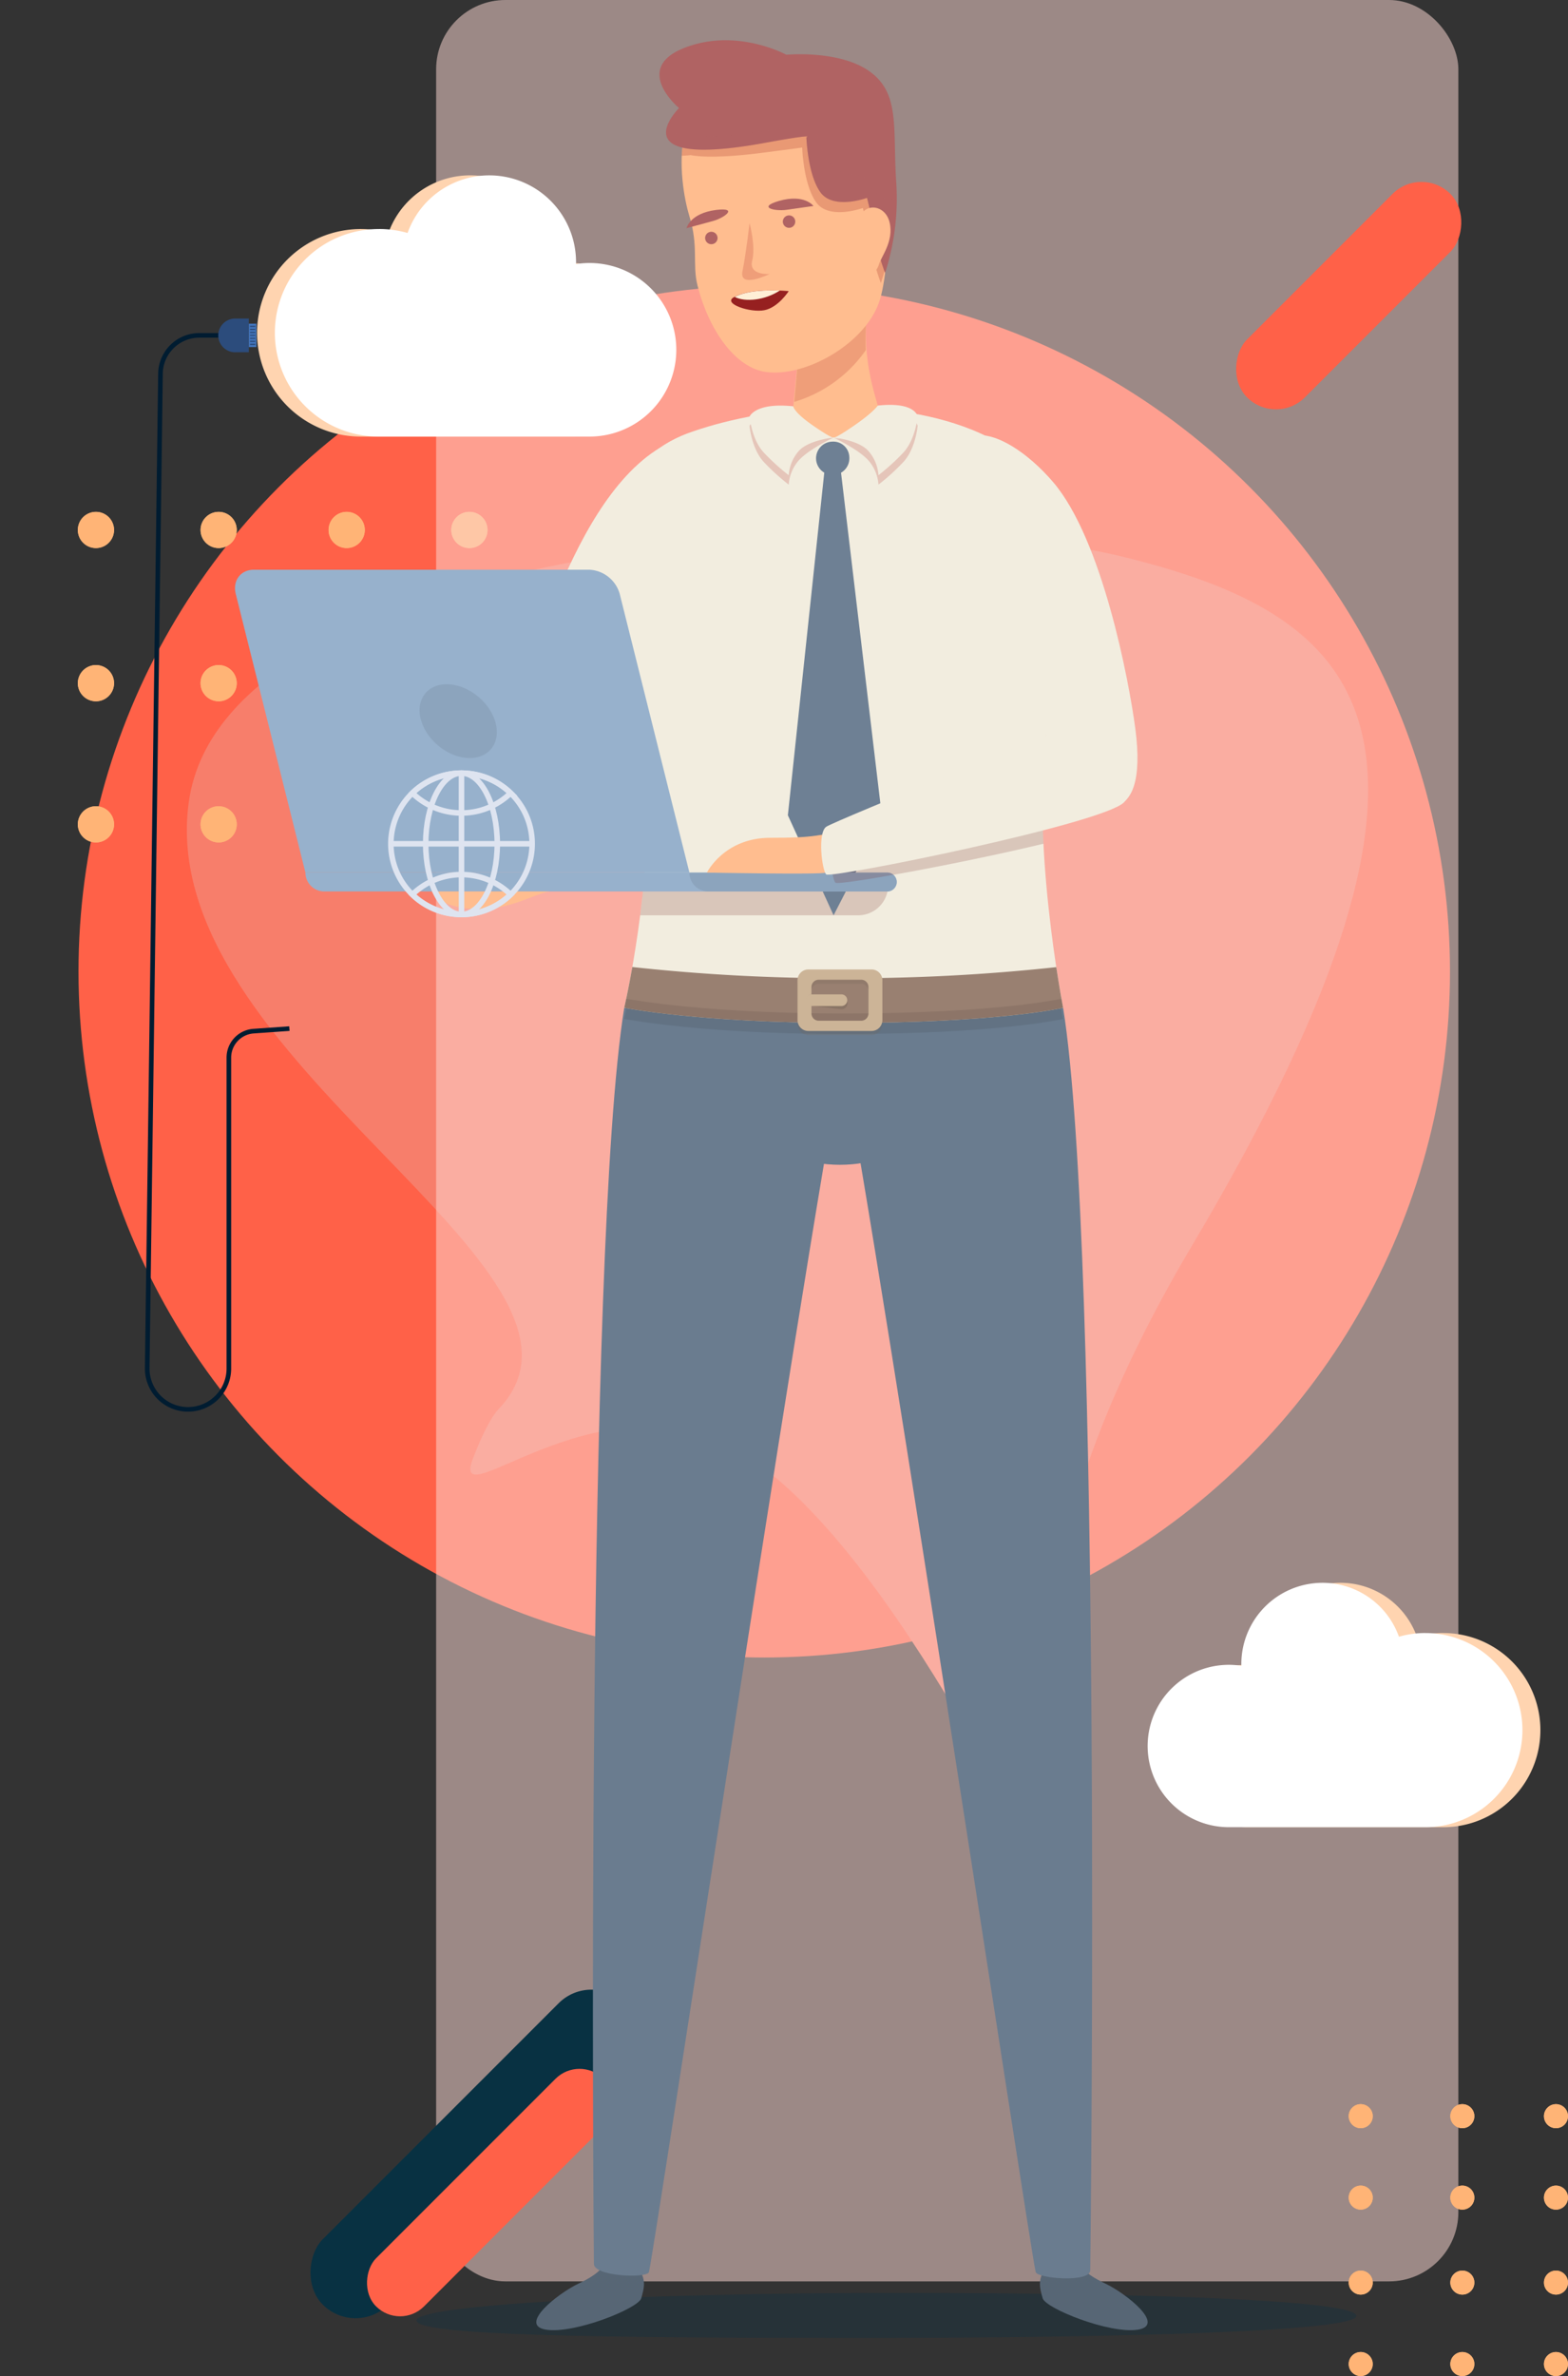 <svg xmlns="http://www.w3.org/2000/svg" xmlns:xlink="http://www.w3.org/1999/xlink" width="339.555" height="514.371" viewBox="0 0 339.555 514.371">
  <rect x="0" y="0" width="339.555" height="514.371" fill="#333333" stroke="none"/>
  <defs>
    <clipPath id="clip-path">
      <rect id="Rectángulo_374318" data-name="Rectángulo 374318" width="330" height="369" transform="translate(202.995 3132.509)" fill="#083142" opacity="0.73"/>
    </clipPath>
    <clipPath id="clip-path-2">
      <path id="Trazado_815835" data-name="Trazado 815835" d="M1074.25,1090.337a3.921,3.921,0,1,0,3.921-3.923,3.921,3.921,0,0,0-3.921,3.923" transform="translate(-1074.25 -1086.414)" fill="#ffb476"/>
    </clipPath>
    <clipPath id="clip-path-3">
      <path id="Trazado_815837" data-name="Trazado 815837" d="M1074.25,1055.424a3.921,3.921,0,1,0,3.921-3.921h0a3.926,3.926,0,0,0-3.921,3.921" transform="translate(-1074.25 -1051.503)" fill="#ffb476"/>
    </clipPath>
    <clipPath id="clip-path-4">
      <path id="Trazado_815839" data-name="Trazado 815839" d="M1078.171,1013.613a3.92,3.92,0,1,0,3.921,3.922A3.92,3.92,0,0,0,1078.171,1013.613Z" transform="translate(-1074.251 -1013.613)" fill="#ffb476"/>
    </clipPath>
    <clipPath id="clip-path-5">
      <path id="Trazado_815841" data-name="Trazado 815841" d="M1104.611,1090.337a3.92,3.92,0,1,0,3.921-3.923,3.92,3.92,0,0,0-3.921,3.923" transform="translate(-1104.611 -1086.414)" fill="#ffb476"/>
    </clipPath>
    <clipPath id="clip-path-6">
      <path id="Trazado_815843" data-name="Trazado 815843" d="M1104.611,1055.424a3.92,3.92,0,1,0,3.921-3.921,3.92,3.92,0,0,0-3.921,3.921" transform="translate(-1104.611 -1051.503)" fill="#ffb476"/>
    </clipPath>
    <clipPath id="clip-path-7">
      <path id="Trazado_815845" data-name="Trazado 815845" d="M1108.532,1013.613a3.92,3.92,0,1,0,3.921,3.921A3.919,3.919,0,0,0,1108.532,1013.613Z" transform="translate(-1104.613 -1013.613)" fill="#ffb476"/>
    </clipPath>
    <clipPath id="clip-path-8">
      <path id="Trazado_815847" data-name="Trazado 815847" d="M1136.285,1090.337a3.922,3.922,0,1,0,3.921-3.923,3.922,3.922,0,0,0-3.921,3.923" transform="translate(-1136.285 -1086.414)" fill="#ffb476"/>
    </clipPath>
    <clipPath id="clip-path-9">
      <path id="Trazado_815849" data-name="Trazado 815849" d="M1136.285,1055.424a3.922,3.922,0,1,0,3.922-3.921h0a3.926,3.926,0,0,0-3.921,3.921" transform="translate(-1136.285 -1051.503)" fill="#ffb476"/>
    </clipPath>
    <clipPath id="clip-path-10">
      <path id="Trazado_815851" data-name="Trazado 815851" d="M1140.206,1013.613a3.92,3.92,0,1,0,3.922,3.922A3.92,3.92,0,0,0,1140.206,1013.613Z" transform="translate(-1136.287 -1013.613)" fill="#ffb476"/>
    </clipPath>
    <clipPath id="clip-path-11">
      <path id="Trazado_815853" data-name="Trazado 815853" d="M1166.647,1090.337a3.92,3.92,0,1,0,3.92-3.923,3.919,3.919,0,0,0-3.92,3.923" transform="translate(-1166.647 -1086.414)" fill="#ffb476"/>
    </clipPath>
    <clipPath id="clip-path-12">
      <path id="Trazado_815855" data-name="Trazado 815855" d="M1166.647,1055.424a3.92,3.92,0,1,0,3.92-3.921,3.919,3.919,0,0,0-3.92,3.921" transform="translate(-1166.647 -1051.503)" fill="#ffb476"/>
    </clipPath>
    <clipPath id="clip-path-13">
      <path id="Trazado_815857" data-name="Trazado 815857" d="M1170.567,1013.613a3.92,3.92,0,1,0,3.921,3.921A3.92,3.92,0,0,0,1170.567,1013.613Z" transform="translate(-1166.648 -1013.613)" fill="#ffb476"/>
    </clipPath>
    <clipPath id="clip-path-14">
      <path id="Trazado_165434" data-name="Trazado 165434" d="M0,2.6A2.6,2.6,0,1,0,2.6,0,2.6,2.6,0,0,0,0,2.6" fill="#ffb476"/>
    </clipPath>
    <clipPath id="clip-path-15">
      <path id="Trazado_165436" data-name="Trazado 165436" d="M0,2.6A2.6,2.6,0,1,0,2.6,0h0A2.6,2.6,0,0,0,0,2.6" fill="#ffb476"/>
    </clipPath>
    <clipPath id="clip-path-16">
      <path id="Trazado_165438" data-name="Trazado 165438" d="M2.6,0A2.6,2.6,0,1,0,5.2,2.6,2.6,2.6,0,0,0,2.6,0Z" fill="#ffb476"/>
    </clipPath>
    <clipPath id="clip-path-26">
      <rect id="Rectángulo_379133" data-name="Rectángulo 379133" width="197.626" height="495.733" fill="none"/>
    </clipPath>
    <clipPath id="clip-path-28">
      <rect id="Rectángulo_379120" data-name="Rectángulo 379120" width="95.043" height="12.099" fill="none"/>
    </clipPath>
    <clipPath id="clip-path-29">
      <rect id="Rectángulo_379121" data-name="Rectángulo 379121" width="95.043" height="5.234" fill="none"/>
    </clipPath>
    <clipPath id="clip-path-30">
      <rect id="Rectángulo_379122" data-name="Rectángulo 379122" width="18.378" height="13.319" fill="none"/>
    </clipPath>
    <clipPath id="clip-path-31">
      <rect id="Rectángulo_379123" data-name="Rectángulo 379123" width="8.917" height="3.259" fill="none"/>
    </clipPath>
    <clipPath id="clip-path-32">
      <rect id="Rectángulo_379124" data-name="Rectángulo 379124" width="15.763" height="24.618" fill="none"/>
    </clipPath>
    <clipPath id="clip-path-33">
      <rect id="Rectángulo_379125" data-name="Rectángulo 379125" width="44.759" height="47.004" fill="none"/>
    </clipPath>
    <clipPath id="clip-path-34">
      <rect id="Rectángulo_379126" data-name="Rectángulo 379126" width="5.929" height="12.32" fill="none"/>
    </clipPath>
    <clipPath id="clip-path-35">
      <rect id="Rectángulo_379127" data-name="Rectángulo 379127" width="49.919" height="32.101" fill="none"/>
    </clipPath>
    <clipPath id="clip-path-36">
      <rect id="Rectángulo_379128" data-name="Rectángulo 379128" width="18.202" height="15.076" fill="none"/>
    </clipPath>
    <clipPath id="clip-path-37">
      <rect id="Rectángulo_379129" data-name="Rectángulo 379129" width="18.201" height="15.228" fill="none"/>
    </clipPath>
    <clipPath id="clip-path-38">
      <rect id="Rectángulo_379130" data-name="Rectángulo 379130" width="53.692" height="6.483" fill="none"/>
    </clipPath>
    <clipPath id="clip-path-39">
      <rect id="Rectángulo_379131" data-name="Rectángulo 379131" width="46.255" height="28.439" fill="none"/>
    </clipPath>
  </defs>
  <g id="Grupo_1071599" data-name="Grupo 1071599" transform="translate(-1030 -459.273)">
    <g id="Grupo_1071595" data-name="Grupo 1071595">
      <g id="Grupo_1071545" data-name="Grupo 1071545" transform="translate(395.009 -928.547)">
        <g id="Grupo_1071543" data-name="Grupo 1071543" transform="translate(-401.563 -3465.596)">
          <g id="Grupo_1070822" data-name="Grupo 1070822" transform="translate(0 747)">
            <g id="Enmascarar_grupo_1067914" data-name="Enmascarar grupo 1067914" transform="translate(833.559 1030.727)" clip-path="url(#clip-path)">
              <circle id="Elipse_9159" data-name="Elipse 9159" cx="148.5" cy="148.5" r="148.5" transform="translate(219.995 3137.509)" fill="#ff6148"/>
              <path id="Trazado_815833" data-name="Trazado 815833" d="M228.305.813c-18.416,24.743-43.7,57.448-117.831,76.318C-16.9,109.553-11.3,149.083,15.821,193.62s134.979,139.1,180.213,105.11,4.146-139.326,45.493-140.437c2.449-.066,6.371-1.327,11.528-3.615,14.015-6.218-35.552-5.839-42.463-42.463C202.634,70.032,235.5-8.855,228.305.813Z" transform="translate(593.747 3321.82) rotate(135)" fill="#f77e6b"/>
              <g id="Grupo_1069147" data-name="Grupo 1069147" transform="translate(219.848 3186.498)">
                <g id="Group_881454" data-name="Group 881454" transform="translate(0 63.724)">
                  <g id="Grupo_1069124" data-name="Grupo 1069124">
                    <path id="Trazado_815834" data-name="Trazado 815834" d="M1074.25,1090.337a3.921,3.921,0,1,0,3.921-3.923,3.921,3.921,0,0,0-3.921,3.923" transform="translate(-1074.25 -1086.414)" fill="#ffb476"/>
                    <g id="Grupo_1069123" data-name="Grupo 1069123" clip-path="url(#clip-path-2)">
                      <g id="Group_881453" data-name="Group 881453" transform="translate(0 0)">
                        <rect id="Rectangle_298909" data-name="Rectangle 298909" width="7.842" height="7.842" fill="#ffb476"/>
                      </g>
                    </g>
                  </g>
                </g>
                <g id="Group_881456" data-name="Group 881456" transform="translate(0 33.166)">
                  <g id="Grupo_1069126" data-name="Grupo 1069126">
                    <path id="Trazado_815836" data-name="Trazado 815836" d="M1074.25,1055.424a3.921,3.921,0,1,0,3.921-3.921h0a3.926,3.926,0,0,0-3.921,3.921" transform="translate(-1074.25 -1051.503)" fill="#ffb476"/>
                    <g id="Grupo_1069125" data-name="Grupo 1069125" clip-path="url(#clip-path-3)">
                      <g id="Group_881455" data-name="Group 881455" transform="translate(0 0)">
                        <rect id="Rectangle_298910" data-name="Rectangle 298910" width="7.842" height="7.842" fill="#ffb476"/>
                      </g>
                    </g>
                  </g>
                </g>
                <g id="Group_881458" data-name="Group 881458" transform="translate(0.001 0)">
                  <g id="Grupo_1069128" data-name="Grupo 1069128">
                    <path id="Trazado_815838" data-name="Trazado 815838" d="M1078.171,1013.613a3.92,3.92,0,1,0,3.921,3.922A3.92,3.92,0,0,0,1078.171,1013.613Z" transform="translate(-1074.251 -1013.613)" fill="#ffb476"/>
                    <g id="Grupo_1069127" data-name="Grupo 1069127" clip-path="url(#clip-path-4)">
                      <g id="Group_881457" data-name="Group 881457" transform="translate(-0.001 0.001)">
                        <rect id="Rectangle_298911" data-name="Rectangle 298911" width="7.842" height="7.84" fill="#ffb476"/>
                      </g>
                    </g>
                  </g>
                </g>
                <g id="Group_881460" data-name="Group 881460" transform="translate(26.575 63.724)">
                  <g id="Grupo_1069130" data-name="Grupo 1069130">
                    <path id="Trazado_815840" data-name="Trazado 815840" d="M1104.611,1090.337a3.92,3.92,0,1,0,3.921-3.923,3.92,3.92,0,0,0-3.921,3.923" transform="translate(-1104.611 -1086.414)" fill="#ffb476"/>
                    <g id="Grupo_1069129" data-name="Grupo 1069129" clip-path="url(#clip-path-5)">
                      <g id="Group_881459" data-name="Group 881459" transform="translate(0 0)">
                        <rect id="Rectangle_298912" data-name="Rectangle 298912" width="7.842" height="7.842" fill="#ffb476"/>
                      </g>
                    </g>
                  </g>
                </g>
                <g id="Group_881462" data-name="Group 881462" transform="translate(26.575 33.166)">
                  <g id="Grupo_1069132" data-name="Grupo 1069132">
                    <path id="Trazado_815842" data-name="Trazado 815842" d="M1104.611,1055.424a3.92,3.92,0,1,0,3.921-3.921,3.92,3.92,0,0,0-3.921,3.921" transform="translate(-1104.611 -1051.503)" fill="#ffb476"/>
                    <g id="Grupo_1069131" data-name="Grupo 1069131" clip-path="url(#clip-path-6)">
                      <g id="Group_881461" data-name="Group 881461" transform="translate(0 0)">
                        <rect id="Rectangle_298913" data-name="Rectangle 298913" width="7.842" height="7.842" fill="#ffb476"/>
                      </g>
                    </g>
                  </g>
                </g>
                <g id="Group_881464" data-name="Group 881464" transform="translate(26.577 0)">
                  <g id="Grupo_1069134" data-name="Grupo 1069134">
                    <path id="Trazado_815844" data-name="Trazado 815844" d="M1108.532,1013.613a3.92,3.92,0,1,0,3.921,3.921A3.919,3.919,0,0,0,1108.532,1013.613Z" transform="translate(-1104.613 -1013.613)" fill="#ffb476"/>
                    <g id="Grupo_1069133" data-name="Grupo 1069133" clip-path="url(#clip-path-7)">
                      <g id="Group_881463" data-name="Group 881463" transform="translate(-0.001 0.001)">
                        <rect id="Rectangle_298914" data-name="Rectangle 298914" width="7.842" height="7.84" fill="#ffb476"/>
                      </g>
                    </g>
                  </g>
                </g>
                <g id="Group_881454-2" data-name="Group 881454" transform="translate(54.3 63.724)">
                  <g id="Grupo_1069136" data-name="Grupo 1069136">
                    <path id="Trazado_815846" data-name="Trazado 815846" d="M1136.285,1090.337a3.922,3.922,0,1,0,3.921-3.923,3.922,3.922,0,0,0-3.921,3.923" transform="translate(-1136.285 -1086.414)" fill="#ffb476"/>
                    <g id="Grupo_1069135" data-name="Grupo 1069135" clip-path="url(#clip-path-8)">
                      <g id="Group_881453-2" data-name="Group 881453" transform="translate(0 0)">
                        <rect id="Rectangle_298909-2" data-name="Rectangle 298909" width="7.842" height="7.842" fill="#ffb476"/>
                      </g>
                    </g>
                  </g>
                </g>
                <g id="Group_881456-2" data-name="Group 881456" transform="translate(54.3 33.166)">
                  <g id="Grupo_1069138" data-name="Grupo 1069138">
                    <path id="Trazado_815848" data-name="Trazado 815848" d="M1136.285,1055.424a3.922,3.922,0,1,0,3.922-3.921h0a3.926,3.926,0,0,0-3.921,3.921" transform="translate(-1136.285 -1051.503)" fill="#ffb476"/>
                    <g id="Grupo_1069137" data-name="Grupo 1069137" clip-path="url(#clip-path-9)">
                      <g id="Group_881455-2" data-name="Group 881455" transform="translate(0 0)">
                        <rect id="Rectangle_298910-2" data-name="Rectangle 298910" width="7.842" height="7.842" fill="#ffb476"/>
                      </g>
                    </g>
                  </g>
                </g>
                <g id="Group_881458-2" data-name="Group 881458" transform="translate(54.302 0)">
                  <g id="Grupo_1069140" data-name="Grupo 1069140">
                    <path id="Trazado_815850" data-name="Trazado 815850" d="M1140.206,1013.613a3.92,3.92,0,1,0,3.922,3.922A3.92,3.92,0,0,0,1140.206,1013.613Z" transform="translate(-1136.287 -1013.613)" fill="#ffb476"/>
                    <g id="Grupo_1069139" data-name="Grupo 1069139" clip-path="url(#clip-path-10)">
                      <g id="Group_881457-2" data-name="Group 881457" transform="translate(-0.001 0.001)">
                        <rect id="Rectangle_298911-2" data-name="Rectangle 298911" width="7.842" height="7.84" fill="#ffb476"/>
                      </g>
                    </g>
                  </g>
                </g>
                <g id="Group_881460-2" data-name="Group 881460" transform="translate(80.877 63.724)">
                  <g id="Grupo_1069142" data-name="Grupo 1069142">
                    <path id="Trazado_815852" data-name="Trazado 815852" d="M1166.647,1090.337a3.92,3.92,0,1,0,3.92-3.923,3.919,3.919,0,0,0-3.92,3.923" transform="translate(-1166.647 -1086.414)" fill="#ffb476"/>
                    <g id="Grupo_1069141" data-name="Grupo 1069141" clip-path="url(#clip-path-11)">
                      <g id="Group_881459-2" data-name="Group 881459" transform="translate(0 0)">
                        <rect id="Rectangle_298912-2" data-name="Rectangle 298912" width="7.842" height="7.842" fill="#ffb476"/>
                      </g>
                    </g>
                  </g>
                </g>
                <g id="Group_881462-2" data-name="Group 881462" transform="translate(80.877 33.166)">
                  <g id="Grupo_1069144" data-name="Grupo 1069144">
                    <path id="Trazado_815854" data-name="Trazado 815854" d="M1166.647,1055.424a3.92,3.92,0,1,0,3.92-3.921,3.919,3.919,0,0,0-3.92,3.921" transform="translate(-1166.647 -1051.503)" fill="#ffb476"/>
                    <g id="Grupo_1069143" data-name="Grupo 1069143" clip-path="url(#clip-path-12)">
                      <g id="Group_881461-2" data-name="Group 881461" transform="translate(0 0)">
                        <rect id="Rectangle_298913-2" data-name="Rectangle 298913" width="7.842" height="7.842" fill="#ffb476"/>
                      </g>
                    </g>
                  </g>
                </g>
                <g id="Group_881464-2" data-name="Group 881464" transform="translate(80.878 0)">
                  <g id="Grupo_1069146" data-name="Grupo 1069146">
                    <path id="Trazado_815856" data-name="Trazado 815856" d="M1170.567,1013.613a3.92,3.92,0,1,0,3.921,3.921A3.92,3.92,0,0,0,1170.567,1013.613Z" transform="translate(-1166.648 -1013.613)" fill="#ffb476"/>
                    <g id="Grupo_1069145" data-name="Grupo 1069145" clip-path="url(#clip-path-13)">
                      <g id="Group_881463-2" data-name="Group 881463" transform="translate(-0.001 0.001)">
                        <rect id="Rectangle_298914-2" data-name="Rectangle 298914" width="7.842" height="7.84" fill="#ffb476"/>
                      </g>
                    </g>
                  </g>
                </g>
              </g>
            </g>
            <g id="Grupo_1070819" data-name="Grupo 1070819" transform="translate(71.001 -3933.113)">
              <g id="Grupo_1043814" data-name="Grupo 1043814" transform="translate(846.364 7684.028)">
                <rect id="Rectángulo_37180" data-name="Rectángulo 37180" width="221.365" height="493.874" rx="15" transform="translate(213.635 355.501)" fill="#fed9d3" opacity="0.52"/>
                <rect id="Rectángulo_37181" data-name="Rectángulo 37181" width="20.051" height="92.281" rx="10.026" transform="translate(247.258 782.072) rotate(45)" fill="#083142"/>
                <rect id="Rectángulo_37182" data-name="Rectángulo 37182" width="17.724" height="62.281" rx="8.862" transform="translate(427.011 391.214) rotate(45)" fill="#ff6148"/>
                <g id="Grupo_110632" data-name="Grupo 110632" transform="translate(411.258 869.872) rotate(-90)">
                  <g id="Group_881454-3" data-name="Group 881454" transform="translate(0 42.281)">
                    <g id="Grupo_108438" data-name="Grupo 108438">
                      <path id="Trazado_165433" data-name="Trazado 165433" d="M0,2.6A2.6,2.6,0,1,0,2.6,0,2.6,2.6,0,0,0,0,2.6" fill="#ffb476"/>
                      <g id="Grupo_108437" data-name="Grupo 108437" clip-path="url(#clip-path-14)">
                        <g id="Group_881453-3" data-name="Group 881453" transform="translate(0 0)">
                          <rect id="Rectangle_298909-3" data-name="Rectangle 298909" width="5.203" height="5.203" fill="#ffb476"/>
                        </g>
                      </g>
                    </g>
                  </g>
                  <g id="Group_881456-3" data-name="Group 881456" transform="translate(0 22.006)">
                    <g id="Grupo_108440" data-name="Grupo 108440">
                      <path id="Trazado_165435" data-name="Trazado 165435" d="M0,2.6A2.6,2.6,0,1,0,2.6,0h0A2.6,2.6,0,0,0,0,2.6" fill="#ffb476"/>
                      <g id="Grupo_108439" data-name="Grupo 108439" clip-path="url(#clip-path-15)">
                        <g id="Group_881455-3" data-name="Group 881455" transform="translate(0 0)">
                          <rect id="Rectangle_298910-3" data-name="Rectangle 298910" width="5.203" height="5.203" fill="#ffb476"/>
                        </g>
                      </g>
                    </g>
                  </g>
                  <g id="Group_881458-3" data-name="Group 881458" transform="translate(0.001 0)">
                    <g id="Grupo_108442" data-name="Grupo 108442">
                      <path id="Trazado_165437" data-name="Trazado 165437" d="M2.6,0A2.6,2.6,0,1,0,5.2,2.6,2.6,2.6,0,0,0,2.6,0Z" fill="#ffb476"/>
                      <g id="Grupo_108441" data-name="Grupo 108441" clip-path="url(#clip-path-16)">
                        <g id="Group_881457-3" data-name="Group 881457" transform="translate(-0.001 0.001)">
                          <rect id="Rectangle_298911-3" data-name="Rectangle 298911" width="5.203" height="5.202" fill="#ffb476"/>
                        </g>
                      </g>
                    </g>
                  </g>
                  <g id="Group_881460-3" data-name="Group 881460" transform="translate(17.633 42.281)">
                    <g id="Grupo_108444" data-name="Grupo 108444">
                      <path id="Trazado_165439" data-name="Trazado 165439" d="M0,2.6A2.6,2.6,0,1,0,2.6,0,2.6,2.6,0,0,0,0,2.6" fill="#ffb476"/>
                      <g id="Grupo_108443" data-name="Grupo 108443" clip-path="url(#clip-path-14)">
                        <g id="Group_881459-3" data-name="Group 881459" transform="translate(0 0)">
                          <rect id="Rectangle_298912-3" data-name="Rectangle 298912" width="5.203" height="5.203" fill="#ffb476"/>
                        </g>
                      </g>
                    </g>
                  </g>
                  <g id="Group_881462-3" data-name="Group 881462" transform="translate(17.633 22.006)">
                    <g id="Grupo_108446" data-name="Grupo 108446">
                      <path id="Trazado_165441" data-name="Trazado 165441" d="M0,2.6A2.6,2.6,0,1,0,2.6,0,2.6,2.6,0,0,0,0,2.6" fill="#ffb476"/>
                      <g id="Grupo_108445" data-name="Grupo 108445" clip-path="url(#clip-path-14)">
                        <g id="Group_881461-3" data-name="Group 881461" transform="translate(0 0)">
                          <rect id="Rectangle_298913-3" data-name="Rectangle 298913" width="5.203" height="5.203" fill="#ffb476"/>
                        </g>
                      </g>
                    </g>
                  </g>
                  <g id="Group_881464-3" data-name="Group 881464" transform="translate(17.634 0)">
                    <g id="Grupo_108448" data-name="Grupo 108448">
                      <path id="Trazado_165443" data-name="Trazado 165443" d="M2.6,0A2.6,2.6,0,1,0,5.2,2.6,2.6,2.6,0,0,0,2.6,0Z" fill="#ffb476"/>
                      <g id="Grupo_108447" data-name="Grupo 108447" clip-path="url(#clip-path-16)">
                        <g id="Group_881463-3" data-name="Group 881463" transform="translate(-0.001 0.001)">
                          <rect id="Rectangle_298914-3" data-name="Rectangle 298914" width="5.203" height="5.202" fill="#ffb476"/>
                        </g>
                      </g>
                    </g>
                  </g>
                  <g id="Group_881454-4" data-name="Group 881454" transform="translate(36.028 42.281)">
                    <g id="Grupo_108450" data-name="Grupo 108450">
                      <path id="Trazado_165445" data-name="Trazado 165445" d="M0,2.6A2.6,2.6,0,1,0,2.6,0,2.6,2.6,0,0,0,0,2.6" fill="#ffb476"/>
                      <g id="Grupo_108449" data-name="Grupo 108449" clip-path="url(#clip-path-14)">
                        <g id="Group_881453-4" data-name="Group 881453" transform="translate(0 0)">
                          <rect id="Rectangle_298909-4" data-name="Rectangle 298909" width="5.203" height="5.203" fill="#ffb476"/>
                        </g>
                      </g>
                    </g>
                  </g>
                  <g id="Group_881456-4" data-name="Group 881456" transform="translate(36.028 22.006)">
                    <g id="Grupo_108452" data-name="Grupo 108452">
                      <path id="Trazado_165447" data-name="Trazado 165447" d="M0,2.6A2.6,2.6,0,1,0,2.6,0h0A2.6,2.6,0,0,0,0,2.6" fill="#ffb476"/>
                      <g id="Grupo_108451" data-name="Grupo 108451" clip-path="url(#clip-path-15)">
                        <g id="Group_881455-4" data-name="Group 881455" transform="translate(0 0)">
                          <rect id="Rectangle_298910-4" data-name="Rectangle 298910" width="5.203" height="5.203" fill="#ffb476"/>
                        </g>
                      </g>
                    </g>
                  </g>
                  <g id="Group_881458-4" data-name="Group 881458" transform="translate(36.029 0)">
                    <g id="Grupo_108454" data-name="Grupo 108454">
                      <path id="Trazado_165449" data-name="Trazado 165449" d="M2.6,0A2.6,2.6,0,1,0,5.2,2.6,2.6,2.6,0,0,0,2.6,0Z" fill="#ffb476"/>
                      <g id="Grupo_108453" data-name="Grupo 108453" clip-path="url(#clip-path-16)">
                        <g id="Group_881457-4" data-name="Group 881457" transform="translate(-0.001 0.001)">
                          <rect id="Rectangle_298911-4" data-name="Rectangle 298911" width="5.203" height="5.202" fill="#ffb476"/>
                        </g>
                      </g>
                    </g>
                  </g>
                  <g id="Group_881460-4" data-name="Group 881460" transform="translate(53.662 42.281)">
                    <g id="Grupo_108456" data-name="Grupo 108456">
                      <path id="Trazado_165451" data-name="Trazado 165451" d="M0,2.6A2.6,2.6,0,1,0,2.6,0,2.6,2.6,0,0,0,0,2.6" fill="#ffb476"/>
                      <g id="Grupo_108455" data-name="Grupo 108455" clip-path="url(#clip-path-14)">
                        <g id="Group_881459-4" data-name="Group 881459" transform="translate(0 0)">
                          <rect id="Rectangle_298912-4" data-name="Rectangle 298912" width="5.203" height="5.203" fill="#ffb476"/>
                        </g>
                      </g>
                    </g>
                  </g>
                  <g id="Group_881462-4" data-name="Group 881462" transform="translate(53.662 22.006)">
                    <g id="Grupo_108458" data-name="Grupo 108458">
                      <path id="Trazado_165453" data-name="Trazado 165453" d="M0,2.6A2.6,2.6,0,1,0,2.6,0,2.6,2.6,0,0,0,0,2.6" fill="#ffb476"/>
                      <g id="Grupo_108457" data-name="Grupo 108457" clip-path="url(#clip-path-14)">
                        <g id="Group_881461-4" data-name="Group 881461" transform="translate(0 0)">
                          <rect id="Rectangle_298913-4" data-name="Rectangle 298913" width="5.203" height="5.203" fill="#ffb476"/>
                        </g>
                      </g>
                    </g>
                  </g>
                  <g id="Group_881464-4" data-name="Group 881464" transform="translate(53.662 0)">
                    <g id="Grupo_108460" data-name="Grupo 108460">
                      <path id="Trazado_165455" data-name="Trazado 165455" d="M2.6,0A2.6,2.6,0,1,0,5.2,2.6,2.6,2.6,0,0,0,2.6,0Z" fill="#ffb476"/>
                      <g id="Grupo_108459" data-name="Grupo 108459" clip-path="url(#clip-path-16)">
                        <g id="Group_881463-4" data-name="Group 881463" transform="translate(-0.001 0.001)">
                          <rect id="Rectangle_298914-4" data-name="Rectangle 298914" width="5.203" height="5.202" fill="#ffb476"/>
                        </g>
                      </g>
                    </g>
                  </g>
                </g>
              </g>
            </g>
            <rect id="Rectángulo_374600" data-name="Rectángulo 374600" width="14.707" height="69.666" rx="7.354" transform="translate(1162.049 4551.235) rotate(45)" fill="#ff6148"/>
          </g>
          <path id="Trazado_817687" data-name="Trazado 817687" d="M595.665,433.17c0-3.294,46.419-5.965,103.681-5.965s99.849,1.688,99.849,4.983-49.425,4.762-106.687,4.762S595.665,436.464,595.665,433.17Z" transform="translate(531.087 4922.582)" fill="#263238"/>
        </g>
      </g>
      <g id="Grupo_1071593" data-name="Grupo 1071593" transform="translate(1278.521 801.924)">
        <path id="Trazado_818262" data-name="Trazado 818262" d="M364.485,172.517a20.767,20.767,0,0,0-5.731.8,17.576,17.576,0,0,0-34.13,5.907c0,.132,0,.265.007.389a17.575,17.575,0,1,0-2.726,34.938h42.579a21.014,21.014,0,1,0,0-42.028Z" transform="translate(-300.443 -161.65)" fill="#ffd4b0"/>
        <path id="Trazado_818263" data-name="Trazado 818263" d="M359.195,172.517a20.767,20.767,0,0,0-5.731.8,17.576,17.576,0,0,0-34.13,5.907c0,.132,0,.265.007.389a17.575,17.575,0,1,0-2.726,34.938h42.579a21.014,21.014,0,1,0,0-42.028Z" transform="translate(-299.04 -161.65)" fill="#fff"/>
      </g>
      <g id="Grupo_1071594" data-name="Grupo 1071594" transform="translate(1028.62 323.725)">
        <g id="Grupo_1071588" data-name="Grupo 1071588" transform="translate(56.9 173.51)">
          <path id="Trazado_818262-2" data-name="Trazado 818262" d="M326.794,173.267a22.2,22.2,0,0,1,6.126.856,18.788,18.788,0,0,1,36.484,6.315c0,.141,0,.283-.008.416A18.788,18.788,0,1,1,372.31,218.2H326.794a22.464,22.464,0,0,1,0-44.927Z" transform="translate(-304.33 -161.65)" fill="#ffd4b0"/>
          <path id="Trazado_818263-2" data-name="Trazado 818263" d="M321.5,173.267a22.2,22.2,0,0,1,6.126.856,18.789,18.789,0,0,1,36.484,6.315c0,.141,0,.283-.008.416A18.788,18.788,0,1,1,367.02,218.2H321.5a22.464,22.464,0,1,1,0-44.927Z" transform="translate(-294.885 -161.65)" fill="#fff"/>
        </g>
        <path id="Trazado_818266" data-name="Trazado 818266" d="M434.131,379.55l-7.77.55a5.745,5.745,0,0,0-5.34,5.73v67.31a8.843,8.843,0,0,1-8.84,8.84h0a8.841,8.841,0,0,1-8.84-8.95l2.87-215.25a8.4,8.4,0,0,1,8.4-8.3h6.41" transform="translate(-370.08 -21.33)" fill="none" stroke="#001c31" stroke-miterlimit="10" stroke-width="1"/>
        <g id="Grupo_1071553" data-name="Grupo 1071553" transform="translate(48.65 204.51)">
          <path id="Trazado_818267" data-name="Trazado 818267" d="M415.78,212.13h2.96v-7.29h-2.96a3.651,3.651,0,0,0-3.65,3.65h0a3.651,3.651,0,0,0,3.65,3.65Z" transform="translate(-412.13 -204.84)" fill="#2c4c7c"/>
          <rect id="Rectángulo_374657" data-name="Rectángulo 374657" width="1.64" height="5.08" transform="translate(6.61 1.1)" fill="#4375bb"/>
          <g id="Grupo_1071552" data-name="Grupo 1071552" transform="translate(6.87 1.57)">
            <rect id="Rectángulo_374658" data-name="Rectángulo 374658" width="1.13" height="0.26" transform="translate(0)" fill="#2c4c7c"/>
            <rect id="Rectángulo_374659" data-name="Rectángulo 374659" width="1.13" height="0.26" transform="translate(0 0.65)" fill="#2c4c7c"/>
            <rect id="Rectángulo_374660" data-name="Rectángulo 374660" width="1.13" height="0.26" transform="translate(0 1.3)" fill="#2c4c7c"/>
            <rect id="Rectángulo_374661" data-name="Rectángulo 374661" width="1.13" height="0.26" transform="translate(0 1.94)" fill="#2c4c7c"/>
            <rect id="Rectángulo_374662" data-name="Rectángulo 374662" width="1.13" height="0.26" transform="translate(0 2.59)" fill="#2c4c7c"/>
            <rect id="Rectángulo_374663" data-name="Rectángulo 374663" width="1.13" height="0.26" transform="translate(0 3.24)" fill="#2c4c7c"/>
            <rect id="Rectángulo_374664" data-name="Rectángulo 374664" width="1.13" height="0.26" transform="translate(0 3.88)" fill="#2c4c7c"/>
          </g>
        </g>
      </g>
      <g id="Grupo_1079322" data-name="Grupo 1079322" transform="translate(1080.895 467.986)">
        <g id="Grupo_1079321" data-name="Grupo 1079321" clip-path="url(#clip-path-26)">
          <g id="Grupo_1079320" data-name="Grupo 1079320">
            <g id="Grupo_1079319" data-name="Grupo 1079319" clip-path="url(#clip-path-26)">
              <path id="Trazado_828570" data-name="Trazado 828570" d="M86.653,80.139c-20.522,12.5-29.64,55.893-34.357,65.956s23.138,16.979,37.824-6.6-3.468-59.353-3.468-59.353" transform="translate(5.261 8.145)" fill="#f2eddf"/>
              <path id="Trazado_828571" data-name="Trazado 828571" d="M159.706,437.678c-2.131,2.611-1.51,4.6-.888,6.8s14.472,7.767,20.6,6.8-2.462-7.806-7.078-10.005-5.174-3.6-5.885-4.7-6.747,1.1-6.747,1.1" transform="translate(16.081 44.338)" fill="#576675"/>
              <path id="Trazado_828572" data-name="Trazado 828572" d="M81.061,437.678c2.131,2.611,1.509,4.6.888,6.8s-14.472,7.767-20.6,6.8,2.462-7.806,7.079-10.005,5.174-3.6,5.884-4.7,6.749,1.1,6.749,1.1" transform="translate(6.019 44.338)" fill="#576675"/>
              <path id="Trazado_828573" data-name="Trazado 828573" d="M77.135,190.535c-8.49,52.795-6.631,267.324-6.568,271.845-.153,2.829,11.521,3.228,11.914,1.852,1.082-3.789,38.677-253.132,43.394-269.485s-48.741-4.212-48.741-4.212" transform="translate(7.15 18.923)" fill="#6a7c8f"/>
              <path id="Trazado_828574" data-name="Trazado 828574" d="M167.362,190.535c8.49,52.795,5.936,268.714,5.874,273.235.152,2.83-11.418,1.838-11.812.462-1.082-3.789-38.677-253.132-43.394-269.485s49.332-4.212,49.332-4.212" transform="translate(11.966 18.923)" fill="#6a7c8f"/>
              <path id="Trazado_828575" data-name="Trazado 828575" d="M146.476,203.741c0,11.679-11.3,21.147-25.236,21.147S96,215.42,96,203.741,107.3,182.6,121.24,182.6s25.236,9.467,25.236,21.146" transform="translate(9.757 18.557)" fill="#6a7c8f"/>
              <path id="Trazado_828576" data-name="Trazado 828576" d="M91.823,77.275C61.164,87.3,79.8,128.706,81.446,151.814s-4.717,50.307-4.717,50.307,16.411,3.27,47.325,3.27c33.961,0,47.718-3.27,47.718-3.27s-7.31-37.308-3.3-61.62,10.612-52.715-16.51-63.546c-18.923-7.558-44.289-5.108-60.138.321" transform="translate(7.555 7.337)" fill="#f2eddf"/>
              <g id="Grupo_1079285" data-name="Grupo 1079285" transform="translate(84.284 203.026)" opacity="0.2">
                <g id="Grupo_1079284" data-name="Grupo 1079284">
                  <g id="Grupo_1079283" data-name="Grupo 1079283" clip-path="url(#clip-path-28)">
                    <path id="Trazado_828577" data-name="Trazado 828577" d="M124.267,186.725A414.62,414.62,0,0,1,78.259,184.3c-.954,5.4-1.75,8.831-1.75,8.831S92.92,196.4,123.834,196.4c33.961,0,47.718-3.269,47.718-3.269s-.665-3.419-1.482-8.805a415.4,415.4,0,0,1-45.8,2.4" transform="translate(-76.509 -184.296)" fill="#404b57"/>
                  </g>
                </g>
              </g>
              <path id="Trazado_828578" data-name="Trazado 828578" d="M124.267,184.548a414.624,414.624,0,0,1-46.007-2.429c-.954,5.4-1.75,8.831-1.75,8.831s16.411,3.269,47.325,3.269c33.961,0,47.718-3.269,47.718-3.269s-.665-3.419-1.482-8.805a415.4,415.4,0,0,1-45.8,2.4" transform="translate(7.776 18.509)" fill="#998071"/>
              <g id="Grupo_1079288" data-name="Grupo 1079288" transform="translate(84.284 207.493)" opacity="0.1">
                <g id="Grupo_1079287" data-name="Grupo 1079287">
                  <g id="Grupo_1079286" data-name="Grupo 1079286" clip-path="url(#clip-path-29)">
                    <path id="Trazado_828579" data-name="Trazado 828579" d="M123.834,191.542c-28.762,0-44.78-2.8-46.9-3.19-.253,1.2-.427,1.964-.427,1.964s16.411,3.269,47.325,3.269c33.961,0,47.718-3.269,47.718-3.269s-.145-.761-.359-1.965c-2.238.476-16.365,3.191-47.359,3.191" transform="translate(-76.509 -188.351)" fill="#1a1513"/>
                  </g>
                </g>
              </g>
              <g id="Grupo_1079291" data-name="Grupo 1079291" transform="translate(121.808 202.039)" opacity="0.2">
                <g id="Grupo_1079290" data-name="Grupo 1079290">
                  <g id="Grupo_1079289" data-name="Grupo 1079289" clip-path="url(#clip-path-30)">
                    <path id="Trazado_828580" data-name="Trazado 828580" d="M126.6,183.4H112.923a2.352,2.352,0,0,0-2.352,2.353v8.611a2.352,2.352,0,0,0,2.352,2.353H126.6a2.353,2.353,0,0,0,2.353-2.353v-8.611A2.353,2.353,0,0,0,126.6,183.4m-.665,9.524a1.575,1.575,0,0,1-1.574,1.574h-9.194a1.574,1.574,0,0,1-1.573-1.574v-5.731a1.574,1.574,0,0,1,1.573-1.574h9.194a1.575,1.575,0,0,1,1.574,1.574Z" transform="translate(-110.571 -183.4)" fill="#736555"/>
                  </g>
                </g>
              </g>
              <path id="Trazado_828581" data-name="Trazado 828581" d="M126.6,182.6H112.923a2.352,2.352,0,0,0-2.352,2.353v8.611a2.353,2.353,0,0,0,2.352,2.354H126.6a2.354,2.354,0,0,0,2.353-2.354v-8.611A2.353,2.353,0,0,0,126.6,182.6m-.665,9.524a1.575,1.575,0,0,1-1.574,1.574h-9.194a1.574,1.574,0,0,1-1.573-1.574v-5.731a1.574,1.574,0,0,1,1.573-1.574h9.194a1.575,1.575,0,0,1,1.574,1.574Z" transform="translate(11.237 18.557)" fill="#ccb497"/>
              <g id="Grupo_1079294" data-name="Grupo 1079294" transform="translate(123.719 206.509)" opacity="0.2">
                <g id="Grupo_1079293" data-name="Grupo 1079293">
                  <g id="Grupo_1079292" data-name="Grupo 1079292" clip-path="url(#clip-path-31)">
                    <path id="Trazado_828582" data-name="Trazado 828582" d="M119.814,190.708l-6.386-.727a1.265,1.265,0,1,1,.286-2.514l6.386.727a1.265,1.265,0,1,1-.286,2.514" transform="translate(-112.305 -187.458)" fill="#4d4439"/>
                  </g>
                </g>
              </g>
              <path id="Trazado_828583" data-name="Trazado 828583" d="M119.875,190.02h-6.427a1.265,1.265,0,0,1,0-2.529h6.427a1.265,1.265,0,1,1,0,2.529" transform="translate(11.401 19.055)" fill="#ccb497"/>
              <path id="Trazado_828584" data-name="Trazado 828584" d="M110.729,57.149c.642,5.335-1.257,16.658-.956,18.385s3.232,5.525,9.48,5.525c3.154,0,10.034-2.216,9.066-5.907s-3.631-10.946-2.649-20.821-15.916-5.293-14.94,2.818" transform="translate(11.153 4.951)" fill="#ffbd8f"/>
              <g id="Grupo_1079297" data-name="Grupo 1079297" transform="translate(121.1 53.671)" opacity="0.2">
                <g id="Grupo_1079296" data-name="Grupo 1079296">
                  <g id="Grupo_1079295" data-name="Grupo 1079295" clip-path="url(#clip-path-32)">
                    <path id="Trazado_828585" data-name="Trazado 828585" d="M125.437,62.118a55.793,55.793,0,0,1,.214-7.787c.982-9.875-15.916-5.294-14.94,2.818.455,3.777-.367,11.408-.782,16.191a28.99,28.99,0,0,0,15.509-11.221" transform="translate(-109.928 -48.72)" fill="#b02525"/>
                  </g>
                </g>
              </g>
              <path id="Trazado_828586" data-name="Trazado 828586" d="M106.419,5.178C83.243,6.223,87.4,30.759,89.46,37.538c2.053,6.576.6,10.431,1.779,15.085,2.376,9.388,8.045,17.765,14.855,18.681,8.754,1.178,21.968-6.434,24.691-15.836s1.684-30.87,1.271-39.1S126.071,4.293,106.419,5.178" transform="translate(8.922 0.514)" fill="#ffbd8f"/>
              <g id="Grupo_1079300" data-name="Grupo 1079300" transform="translate(96.741 5.571)" opacity="0.2">
                <g id="Grupo_1079299" data-name="Grupo 1079299">
                  <g id="Grupo_1079298" data-name="Grupo 1079298" clip-path="url(#clip-path-33)">
                    <path id="Trazado_828587" data-name="Trazado 828587" d="M132.054,16.372a14.56,14.56,0,0,0-.358-2.493,11.168,11.168,0,0,0-4.065-5.413,17.265,17.265,0,0,0-5.108-2.4c-3.842-.892-9.034-1.21-16.106-.891-14.431.651-18.26,10.406-18.6,19.314.587-.014,1.228-.055,1.956-.141,0,0,3.706,1,15.129-.454,6.516-.832,8.472-1.1,8.994-1.189,0,.149.268,8.03,3.036,11.881,2.795,3.889,10.093,1.216,10.093,1.216a68.344,68.344,0,0,1,1.485,7.289,51.492,51.492,0,0,0,2.428,8.966,36.9,36.9,0,0,0,1.043-3.675c1.1-10.567.4-25.458.074-32.014" transform="translate(-87.816 -5.057)" fill="#8f0b0b"/>
                  </g>
                </g>
              </g>
              <path id="Trazado_828588" data-name="Trazado 828588" d="M87.671,14.681s-10.221-8.506,1.087-13S110.9,3.137,110.9,3.137s11.537-1.093,18.091,3.645,4.976,12.152,5.7,23.7a52.671,52.671,0,0,1-2.4,19.9,51.688,51.688,0,0,1-2.427-8.965,68.4,68.4,0,0,0-1.485-7.292s-7.3,2.674-10.093-1.215S115.253,21,115.253,21s2.335-.854-8.992,1.215c-32.054,5.853-18.591-7.534-18.591-7.534" transform="translate(8.479 0)" fill="#b06363"/>
              <g id="Grupo_1079303" data-name="Grupo 1079303" transform="translate(109.822 39.58)" opacity="0.2">
                <g id="Grupo_1079302" data-name="Grupo 1079302">
                  <g id="Grupo_1079301" data-name="Grupo 1079301" clip-path="url(#clip-path-34)">
                    <path id="Trazado_828589" data-name="Trazado 828589" d="M101.287,35.929s-.756,6.6-1.533,10.443,5.867.584,5.867.584-4.575.33-3.763-2.86-.571-8.167-.571-8.167" transform="translate(-99.691 -35.929)" fill="#b02525"/>
                  </g>
                </g>
              </g>
              <path id="Trazado_828590" data-name="Trazado 828590" d="M98.036,50.685c3.736-2.239,11.958-1.369,11.958-1.369s-2.259,3.547-5.285,4.132-8.965-1.389-6.674-2.763" transform="translate(9.911 4.995)" fill="#962020"/>
              <path id="Trazado_828591" data-name="Trazado 828591" d="M98.224,50.57c2.289,1.179,6.571.72,9.762-1.379-2.579-.111-7.107-.055-9.762,1.379" transform="translate(9.982 4.995)" fill="#ffefd6"/>
              <path id="Trazado_828592" data-name="Trazado 828592" d="M110.374,35.828a1.345,1.345,0,1,1-1.276-1.409,1.345,1.345,0,0,1,1.276,1.409" transform="translate(10.944 3.498)" fill="#b06363"/>
              <path id="Trazado_828593" data-name="Trazado 828593" d="M95.1,39.05a1.345,1.345,0,1,1-1.276-1.409A1.346,1.346,0,0,1,95.1,39.05" transform="translate(9.392 3.825)" fill="#b06363"/>
              <path id="Trazado_828594" data-name="Trazado 828594" d="M114.6,32.716l-5.831.828c-2.5.357-6.428-.518-1.637-1.922,5.547-1.59,7.468,1.094,7.468,1.094" transform="translate(10.658 3.163)" fill="#b06363"/>
              <path id="Trazado_828595" data-name="Trazado 828595" d="M88.757,37.3l5.687-1.535c2.439-.659,5.7-3.007.747-2.414-5.724.724-6.434,3.948-6.434,3.948" transform="translate(9.02 3.38)" fill="#b06363"/>
              <g id="Grupo_1079306" data-name="Grupo 1079306" transform="translate(93.356 18.278)" opacity="0.2" style="mix-blend-mode: multiply;isolation: isolate">
                <g id="Grupo_1079305" data-name="Grupo 1079305">
                  <g id="Grupo_1079304" data-name="Grupo 1079304" clip-path="url(#clip-path-35)">
                    <path id="Trazado_828596" data-name="Trazado 828596" d="M134.662,32.732c-1.739-.007-3.934-.284-4.76-1.593a37.584,37.584,0,0,0-2.673-3.752s-1.92.825-5.614-1.189-4.542-9.606-4.542-9.606l-15.461,1.921c-10.7,1.33-15.44.735-16.673-1.462-1.027,3.374,1.408,7.089,21.19,3.478,11.327-2.068,8.992-1.215,8.992-1.215s.243,8.02,3.037,11.908,10.093,1.215,10.093,1.215a68.062,68.062,0,0,1,1.485,7.292,51.642,51.642,0,0,0,2.428,8.965,51.216,51.216,0,0,0,2.5-15.962" transform="translate(-84.743 -16.592)" fill="#b06363"/>
                  </g>
                </g>
              </g>
              <path id="Trazado_828597" data-name="Trazado 828597" d="M122.619,35.789c.751-4.1,5.71-3.773,6.673.322s-1.889,7.484-2.321,9.1-3.076,4.294-3.565.414-.757-10.316-.757-10.316Z" transform="translate(12.462 3.341)" fill="#ffbd8f"/>
              <g id="Grupo_1079309" data-name="Grupo 1079309" transform="translate(111.419 81.13)" opacity="0.2">
                <g id="Grupo_1079308" data-name="Grupo 1079308">
                  <g id="Grupo_1079307" data-name="Grupo 1079307" clip-path="url(#clip-path-36)">
                    <path id="Trazado_828598" data-name="Trazado 828598" d="M110.614,73.8c-8.23-.888-9.474,2.219-9.474,2.219s.445,4.974,3.108,7.815a47.181,47.181,0,0,0,5.379,4.882,8.807,8.807,0,0,1,2.168-5.237c2.131-2.4,7.547-4.96,7.547-4.96s-1.16.259-5.417-2.677-3.312-2.042-3.312-2.042" transform="translate(-101.14 -73.645)" fill="#b02525"/>
                  </g>
                </g>
              </g>
              <g id="Grupo_1079312" data-name="Grupo 1079312" transform="translate(129.621 80.977)" opacity="0.2">
                <g id="Grupo_1079311" data-name="Grupo 1079311">
                  <g id="Grupo_1079310" data-name="Grupo 1079310" clip-path="url(#clip-path-37)">
                    <path id="Trazado_828599" data-name="Trazado 828599" d="M127.234,73.66c8.23-.888,8.63,2.377,8.63,2.377s-.444,4.974-3.108,7.815a47.305,47.305,0,0,1-5.378,4.884A8.817,8.817,0,0,0,125.21,83.5c-2.132-2.4-7.547-4.958-7.547-4.958s2.113.994,6.37-1.942,3.2-2.937,3.2-2.937" transform="translate(-117.663 -73.507)" fill="#b02525"/>
                  </g>
                </g>
              </g>
              <g id="Grupo_1079315" data-name="Grupo 1079315" transform="translate(87.738 182.949)" opacity="0.2">
                <g id="Grupo_1079314" data-name="Grupo 1079314">
                  <g id="Grupo_1079313" data-name="Grupo 1079313" clip-path="url(#clip-path-38)">
                    <path id="Trazado_828600" data-name="Trazado 828600" d="M133.336,166.071H80.36c-.215,2.234-.453,4.412-.716,6.482h47.211a6.482,6.482,0,0,0,6.481-6.482" transform="translate(-79.644 -166.071)" fill="#752727"/>
                  </g>
                </g>
              </g>
              <path id="Trazado_828601" data-name="Trazado 828601" d="M119.781,81.872l-2.99,1.229-8.115,76.357,9.9,21.651,10.565-20.545Z" transform="translate(11.045 8.321)" fill="#6e8094"/>
              <path id="Trazado_828602" data-name="Trazado 828602" d="M110.614,71.952c-8.23-.888-9.474,2.218-9.474,2.218s.445,4.974,3.108,7.815a47.257,47.257,0,0,0,5.379,4.884,8.811,8.811,0,0,1,2.168-5.238c2.131-2.4,7.547-2.916,7.547-2.916s-.184.347-4.44-2.589-4.289-4.173-4.289-4.173" transform="translate(10.279 7.296)" fill="#f2eddf"/>
              <path id="Trazado_828603" data-name="Trazado 828603" d="M127.234,71.805c8.23-.888,8.63,2.378,8.63,2.378s-.444,4.973-3.108,7.814a47.382,47.382,0,0,1-5.378,4.885,8.821,8.821,0,0,0-2.168-5.239c-2.132-2.4-7.547-2.916-7.547-2.916s.183.348,4.44-2.589,5.131-4.333,5.131-4.333" transform="translate(11.958 7.282)" fill="#f2eddf"/>
              <path id="Trazado_828604" data-name="Trazado 828604" d="M98.4,169.613H15.247L.163,109.311c-.728-2.909,1.041-5.267,3.949-5.267H76.73a7.2,7.2,0,0,1,6.584,5.267Z" transform="translate(0 10.574)" fill="#97b1cc"/>
              <path id="Trazado_828605" data-name="Trazado 828605" d="M139.837,167.648H17.926a4.084,4.084,0,0,1-4.085-4.084h126a2.042,2.042,0,1,1,0,4.084" transform="translate(1.407 16.623)" fill="#97b1cc"/>
              <path id="Trazado_828606" data-name="Trazado 828606" d="M134.208,165.605a2.043,2.043,0,0,0-2.042-2.041H89.321a4.083,4.083,0,0,0,4.084,4.084h38.761a2.042,2.042,0,0,0,2.042-2.042" transform="translate(9.078 16.623)" fill="#8ca4bd"/>
              <path id="Trazado_828607" data-name="Trazado 828607" d="M52.636,134.541c1.367,4.412-1.1,7.99-5.514,7.99s-9.1-3.578-10.468-7.99,1.1-7.991,5.513-7.991,9.1,3.578,10.469,7.991" transform="translate(3.687 12.861)" fill="#8ca4bd"/>
              <g id="Grupo_1079318" data-name="Grupo 1079318" transform="translate(129.033 153.998)" opacity="0.2">
                <g id="Grupo_1079317" data-name="Grupo 1079317">
                  <g id="Grupo_1079316" data-name="Grupo 1079316" clip-path="url(#clip-path-39)">
                    <path id="Trazado_828608" data-name="Trazado 828608" d="M163.384,139.791c-15.942,6.223-43.774,17.146-45.122,18.08-1.89,1.312-1.043,9.286-.135,10.294.6.663,26.156-3.9,45.045-8.433a147.043,147.043,0,0,1,.213-19.941" transform="translate(-117.129 -139.791)" fill="#752727"/>
                  </g>
                </g>
              </g>
              <path id="Trazado_828609" data-name="Trazado 828609" d="M64.039,167.271c-3.773.784-9.276,4.4-16.823,3.771s-8.489-3.771-8.489-3.771Z" transform="translate(3.936 17)" fill="#ffbd8f"/>
              <path id="Trazado_828610" data-name="Trazado 828610" d="M142.535,101.777c3.056,12.884,19.849,43.1,23.566,49.051,5.221,8.73,17.57,12.974,14.579-9.657-1.375-10.4-7.159-40.986-17.818-53.425s-28.15-18.946-20.327,14.03" transform="translate(14.287 7.888)" fill="#f2eddf"/>
              <path id="Trazado_828611" data-name="Trazado 828611" d="M127.316,154.547c-11.191,1.953-10.886,2.4-20.857,2.4s-13.7,7.535-13.7,7.535,25.171.478,25.72,0,4.77-1.233,11.18-3.451-2.341-6.482-2.341-6.482" transform="translate(9.427 15.707)" fill="#ffbd8f"/>
              <path id="Trazado_828612" data-name="Trazado 828612" d="M121.415,82.176a3.605,3.605,0,1,1-3.592-3.3,3.454,3.454,0,0,1,3.592,3.3" transform="translate(11.609 8.017)" fill="#6e8094"/>
              <path id="Trazado_828613" data-name="Trazado 828613" d="M172.124,133.688s-53.949,21.743-55.824,23.079-.924,9.3,0,10.295,59.663-10.874,64.478-15.576,3.476-22.278-8.651-17.8" transform="translate(11.71 13.513)" fill="#f2eddf"/>
            </g>
          </g>
        </g>
      </g>
    </g>
    <g id="Grupo_1071597" data-name="Grupo 1071597" transform="translate(1114.048 626.049)">
      <g id="Grupo_1071598" data-name="Grupo 1071598" transform="translate(0 0)">
        <path id="Trazado_818268" data-name="Trazado 818268" d="M31.6,16.3A15.3,15.3,0,0,1,5.659,27.287,15.292,15.292,0,1,1,26.938,5.318,15.193,15.193,0,0,1,31.6,16.3Z" transform="translate(-0.41 -0.41)" fill="none" stroke="#dee4f0" stroke-miterlimit="10" stroke-width="1.2"/>
        <path id="Trazado_818269" data-name="Trazado 818269" d="M30.178,5.318a15.308,15.308,0,0,1-4.085,2.837,15.166,15.166,0,0,1-6.551,1.473,15.223,15.223,0,0,1-6.558-1.473A15.431,15.431,0,0,1,8.9,5.318a15.268,15.268,0,0,1,21.279,0Z" transform="translate(-3.65 -0.41)" fill="none" stroke="#dee4f0" stroke-miterlimit="10" stroke-width="1.2"/>
        <path id="Trazado_818270" data-name="Trazado 818270" d="M30.178,42.564a15.287,15.287,0,0,1-21.279,0,15.248,15.248,0,0,1,21.279,0Z" transform="translate(-3.65 -15.687)" fill="none" stroke="#dee4f0" stroke-miterlimit="10" stroke-width="1.2"/>
        <path id="Trazado_818271" data-name="Trazado 818271" d="M29.3,16.3c0,8.449-3.469,15.3-7.749,15.3S13.8,24.751,13.8,16.3,17.273,1,21.553,1,29.3,7.853,29.3,16.3Z" transform="translate(-5.662 -0.411)" fill="none" stroke="#dee4f0" stroke-miterlimit="10" stroke-width="1.2"/>
        <line id="Línea_3739" data-name="Línea 3739" y2="30.597" transform="translate(15.891 0.592)" fill="none" stroke="#dee4f0" stroke-miterlimit="10" stroke-width="1.2"/>
        <line id="Línea_3740" data-name="Línea 3740" x2="30.597" transform="translate(0.593 15.891)" fill="none" stroke="#dee4f0" stroke-miterlimit="10" stroke-width="1.2"/>
      </g>
    </g>
  </g>
</svg>
